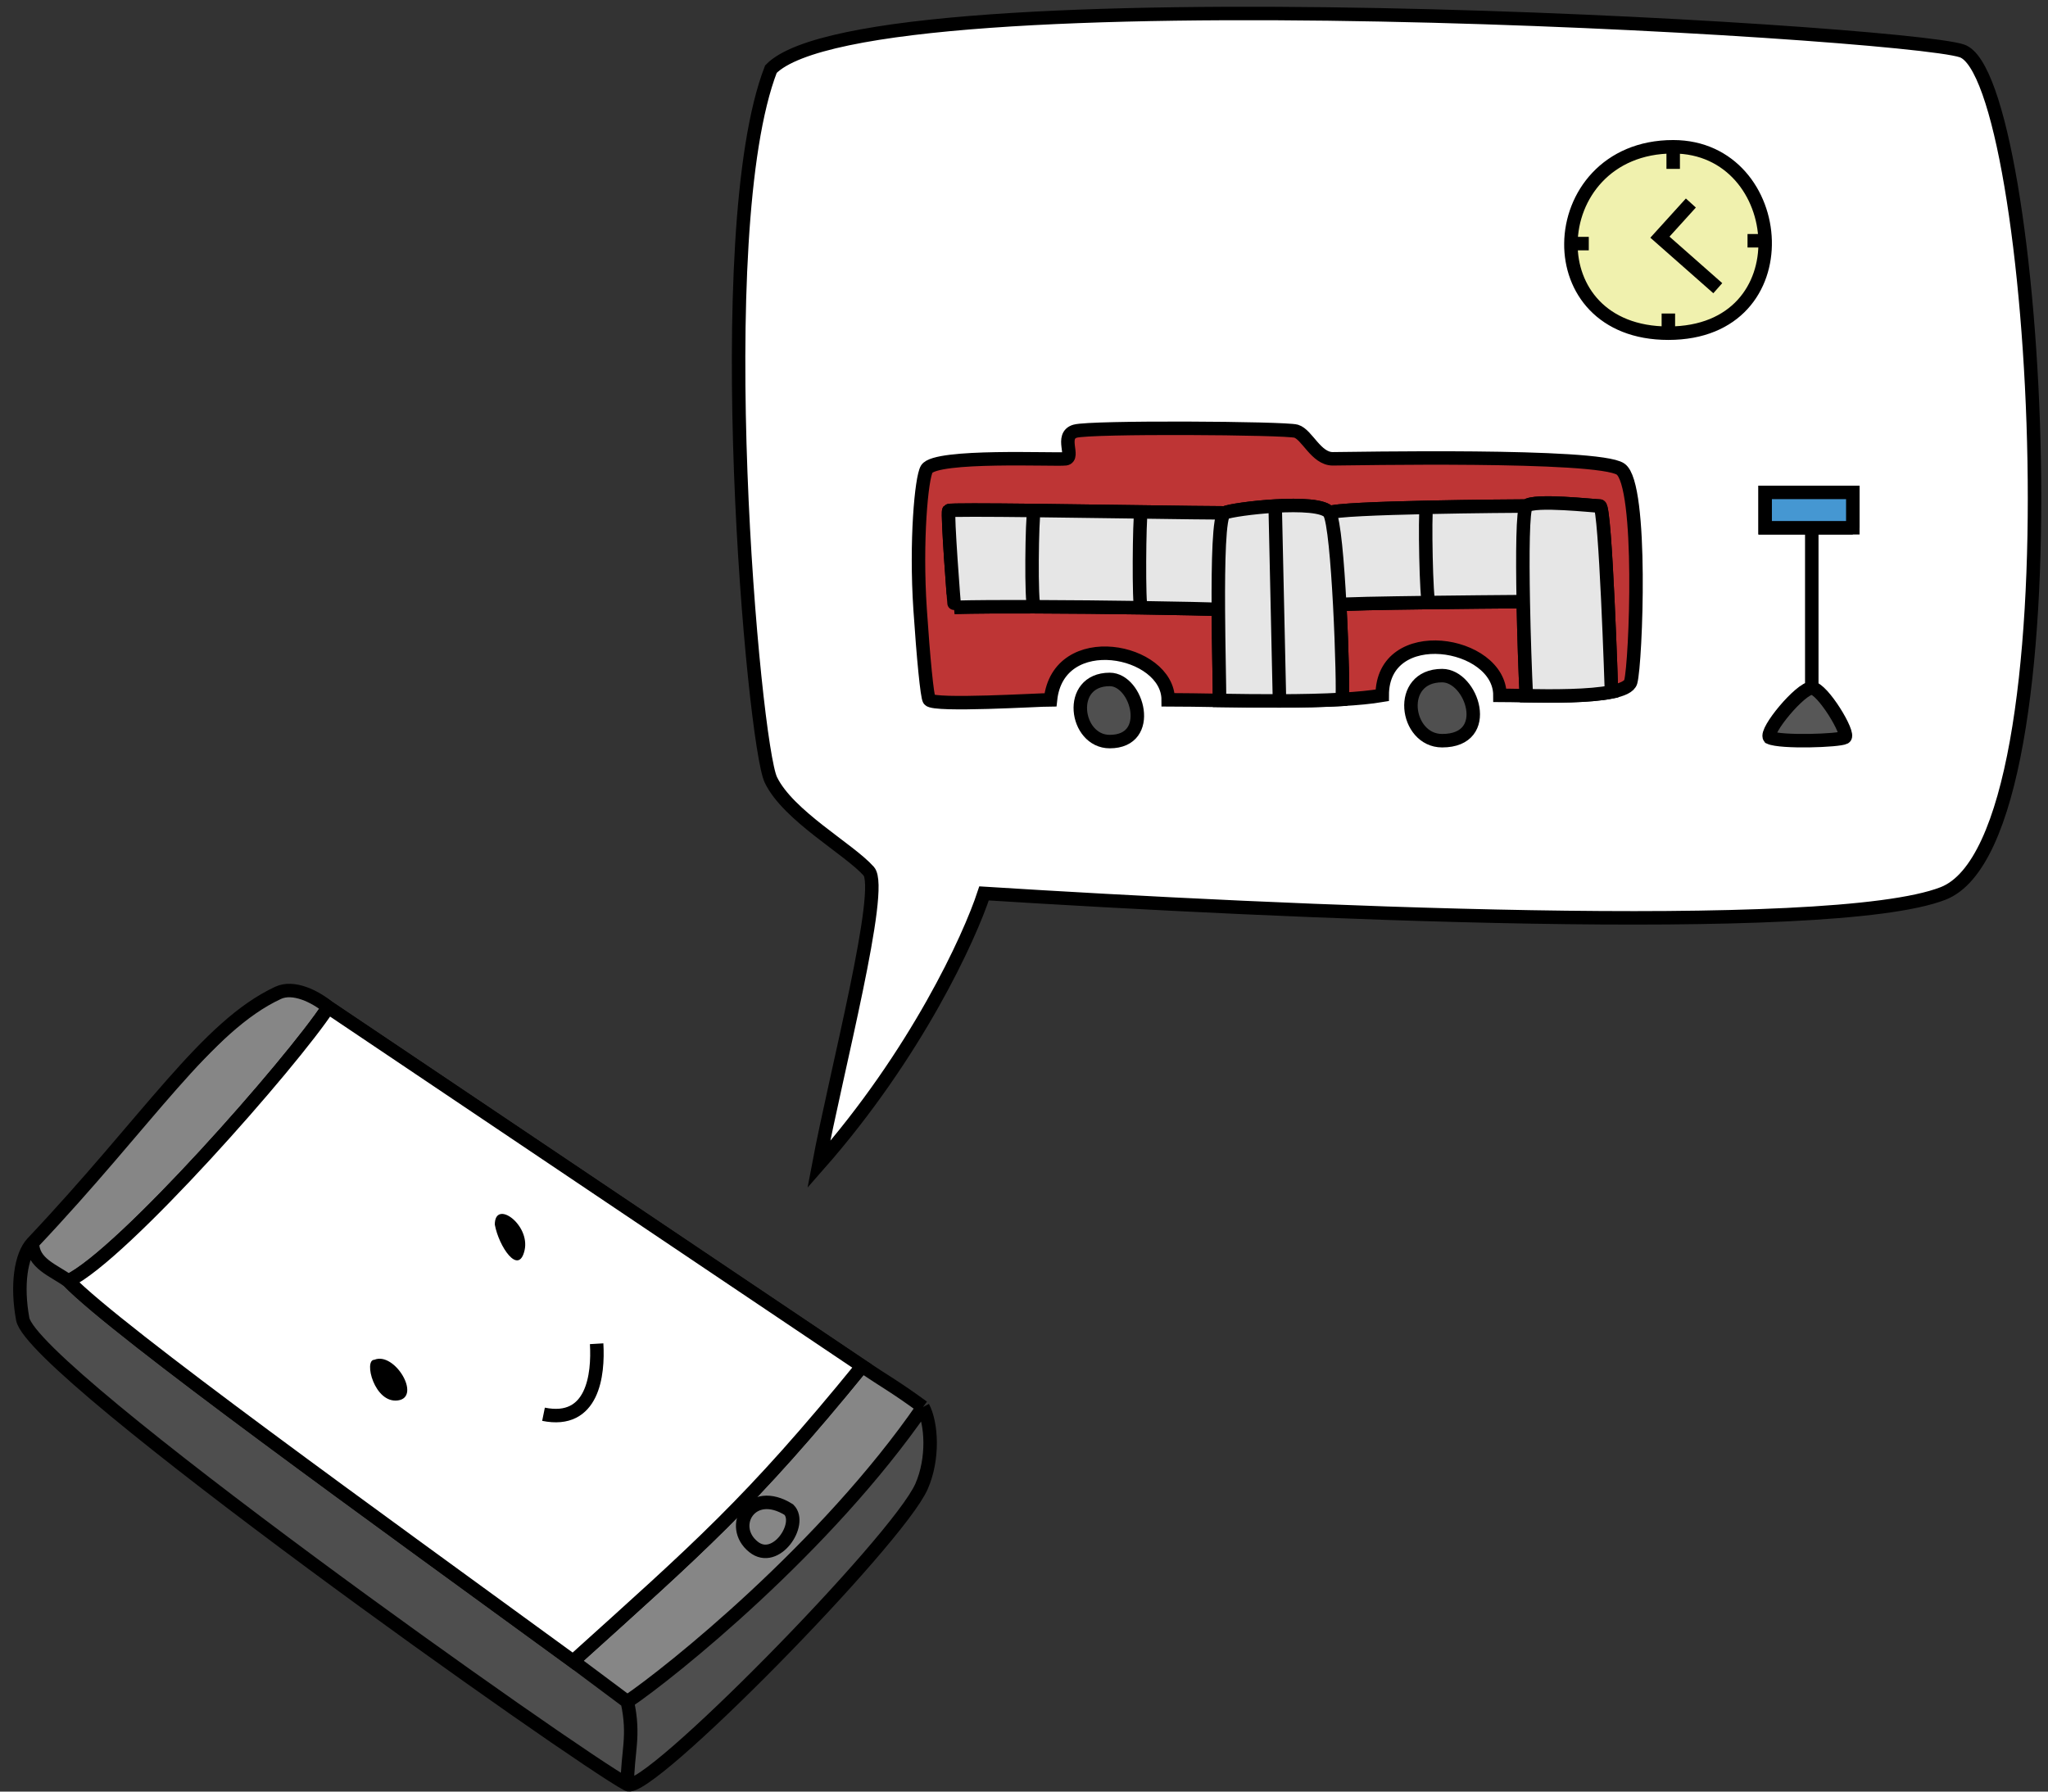 <svg width="152" height="133" viewBox="0 0 152 133" fill="none" xmlns="http://www.w3.org/2000/svg">
<rect x="0" y="0" width="152" height="133" fill="#333333" stroke="none"/>
<path d="M68.169 105.141C60.843 115.249 48.172 125.178 46.812 126.061C45.52 125.291 42.719 123.547 43.083 123.225C50.281 116.843 62.81 102.98 63.843 101.499C64.244 100.925 68.57 104.588 68.169 105.141Z" fill="#868686"/>
<path d="M24.187 75.186C24.255 75.866 6.711 94.535 5.351 95.419C4.059 94.648 2.101 92.999 1.884 92.564C1.612 92.02 19.832 73.8 20.443 73.46C21.055 73.12 24.119 74.506 24.187 75.186Z" fill="#868686"/>
<path d="M46.618 132.335C45.462 131.995 7.968 105.749 1.531 97.874L2.088 92.428L2.836 93.719C4.988 94.807 5.061 94.275 4.843 94.764C4.571 95.376 5.593 93.742 5.593 95.374C5.593 96.679 36.669 119.078 46.618 126.012C54.028 120.324 67.625 107.452 68.373 104.869C68.849 105.957 69.597 106.637 68.849 109.9C68.036 113.447 47.773 132.675 46.618 132.335Z" fill="#4E4E4E"/>
<path d="M2.412 92.269C11.048 83.128 15.31 76.186 20.641 73.704C21.781 73.172 23.392 73.975 24.364 74.775M2.412 92.269C1.543 93.188 1.227 95.419 1.686 97.918C2.412 101.873 43.01 130.606 46.561 132.462M2.412 92.269C2.412 93.802 3.992 94.303 5.075 95.093M46.561 126.328C49.789 124.15 61.331 114.868 68.503 104.454M46.561 126.328C47.126 128.912 46.561 130.067 46.561 132.462M46.561 126.328C44.988 125.154 44.107 124.496 42.534 123.321M68.503 104.454C69.148 105.665 69.308 108.271 68.394 110.348C66.618 114.384 47.914 133.425 46.561 132.462M68.503 104.454C66.404 102.921 65.751 102.604 63.988 101.419M42.534 123.321C51.807 114.948 55.669 111.638 63.988 101.419M42.534 123.321C27.66 112.47 8.869 98.968 5.075 95.093M63.988 101.419C48.514 91.013 39.838 85.18 24.364 74.775M5.075 95.093C9.111 93.156 21.69 78.869 24.364 74.775" stroke="black"/>
<path d="M63.988 101.418C55.669 111.638 51.807 114.948 42.534 123.321C27.66 112.47 8.869 98.968 5.075 95.093C9.111 93.156 21.69 78.869 24.364 74.774L63.988 101.418Z" fill="white" stroke="black"/>
<path d="M73.035 66.322C71.959 69.609 67.998 78.239 60.767 86.457C62.058 79.597 65.641 65.993 64.479 64.678C63.026 63.034 58.507 60.569 57.215 57.898C55.924 55.227 52.534 17.257 57.215 5.135C64.479 -2.315 141.117 2.28 145.604 3.776C151.279 5.667 154.715 62.212 144.222 66.322C135.828 69.609 94.773 67.692 73.035 66.322Z" fill="white" stroke="black"/>
<path d="M82.362 50.438C84.425 50.438 85.696 55.052 82.362 55.052C79.779 55.052 79.139 50.438 82.362 50.438Z" fill="#4F4F4F" stroke="black"/>
<path d="M107.034 50.154C109.258 50.154 110.867 54.986 107.034 54.986C104.281 54.986 103.628 50.154 107.034 50.154Z" fill="#4F4F4F" stroke="black"/>
<path d="M77.965 51.95C77.155 51.95 69.35 52.427 68.968 51.95C68.811 51.754 68.525 48.768 68.29 45.243C67.952 40.198 68.389 35.468 68.782 34.822C69.45 33.726 78.366 34.155 79.081 34.06C79.796 33.965 78.652 32.344 79.796 32.01C80.94 31.676 95.386 31.772 96.197 32.01C97.007 32.248 97.675 34.06 98.915 34.06C100.154 34.06 118.605 33.678 120.274 34.822C121.943 35.967 121.413 49.233 121.032 50.615C120.934 50.968 120.391 51.206 119.601 51.365C117.965 51.694 115.268 51.683 113.282 51.648C112.47 51.635 111.776 51.617 111.323 51.617C111.323 47.573 102.586 46.181 102.586 51.617C101.75 51.758 100.731 51.854 99.606 51.918C98.174 52 96.572 52.03 94.962 52.033C93.441 52.037 91.913 52.017 90.514 51.996C89.05 51.974 87.728 51.95 86.702 51.95C86.702 48.185 78.537 46.563 77.965 51.95Z" fill="#BE3535"/>
<path d="M90.514 51.996C89.05 51.974 87.728 51.95 86.702 51.95C86.702 48.185 78.537 46.563 77.965 51.95C77.155 51.95 69.35 52.427 68.968 51.95C68.811 51.754 68.525 48.768 68.29 45.243C67.952 40.198 68.389 35.468 68.782 34.822C69.45 33.726 78.366 34.155 79.081 34.06C79.796 33.965 78.652 32.344 79.796 32.01C80.94 31.676 95.386 31.772 96.197 32.01C97.007 32.248 97.675 34.06 98.915 34.06C100.154 34.06 118.605 33.678 120.274 34.822C121.943 35.967 121.413 49.233 121.032 50.615C120.934 50.968 120.391 51.206 119.601 51.365M90.514 51.996C91.913 52.017 93.441 52.037 94.962 52.033M90.514 51.996C90.514 50.896 90.44 48.067 90.424 45.243M90.885 38.074C91.245 37.919 92.927 37.665 94.642 37.566M90.885 38.074C90.474 38.249 90.405 41.742 90.424 45.243M90.885 38.074C89.877 38.074 87.49 38.041 84.689 38.002M98.668 38.074C98.314 37.529 96.46 37.461 94.642 37.566M98.668 38.074C99.002 38.587 99.266 41.731 99.434 44.895M98.668 38.074C98.984 37.866 102.41 37.739 105.869 37.664M99.606 51.918C100.731 51.854 101.75 51.758 102.586 51.617C102.586 46.181 111.323 47.573 111.323 51.617C111.776 51.617 112.47 51.635 113.282 51.648M99.606 51.918C98.174 52 96.572 52.03 94.962 52.033M99.606 51.918C99.68 51.647 99.612 48.26 99.434 44.895M94.642 37.566L94.962 52.033M113.282 51.648C115.268 51.683 117.965 51.694 119.601 51.365M113.282 51.648C113.199 49.982 113.103 47.266 113.055 44.661M113.282 37.566C113.864 37.058 118.312 37.566 118.736 37.566C119.159 37.566 119.601 51.365 119.601 51.365M113.282 37.566C113.014 37.8 112.99 41.129 113.055 44.661M113.282 37.566C112.922 37.566 109.379 37.588 105.869 37.664M113.055 44.661C111.183 44.674 108.526 44.698 106.056 44.73M99.434 44.895C99.494 44.831 102.593 44.773 106.056 44.73M90.424 45.243C89.863 45.21 87.578 45.158 84.689 45.115M105.869 37.664C105.737 38.074 105.846 44.732 106.056 44.73M84.689 38.002C84.557 38.413 84.502 44.987 84.689 45.115M84.689 38.002C82.144 37.966 79.256 37.925 76.748 37.897M84.689 45.115C82.248 45.079 79.377 45.048 76.748 45.041M76.748 37.897C73.24 37.858 70.473 37.845 70.42 37.91C70.288 38.074 70.817 45.084 70.84 45.084C72.318 45.045 74.439 45.034 76.748 45.041M76.748 37.897C76.589 38.36 76.51 44.838 76.748 45.041" stroke="black"/>
<path d="M90.885 38.074C91.245 37.919 92.927 37.665 94.642 37.566C96.46 37.461 98.314 37.529 98.668 38.074C98.984 37.866 102.41 37.739 105.869 37.664C109.379 37.589 112.922 37.566 113.282 37.566C113.864 37.058 118.312 37.566 118.736 37.566C119.159 37.566 119.602 51.365 119.602 51.365C117.965 51.694 115.268 51.683 113.282 51.649C113.2 49.983 113.103 47.266 113.055 44.661C111.183 44.675 108.527 44.698 106.056 44.73C102.593 44.773 99.495 44.831 99.434 44.895C99.612 48.26 99.681 51.647 99.606 51.918C98.175 52 96.572 52.03 94.962 52.034C93.441 52.037 91.913 52.017 90.514 51.996C90.514 50.896 90.44 48.067 90.424 45.243C89.863 45.21 87.578 45.158 84.689 45.115C82.248 45.079 79.377 45.048 76.748 45.041C74.439 45.034 72.318 45.045 70.841 45.084C70.817 45.085 70.288 38.074 70.42 37.91C70.473 37.845 73.24 37.858 76.748 37.897C79.257 37.925 82.144 37.966 84.689 38.002C87.491 38.041 89.877 38.074 90.885 38.074Z" fill="#E6E6E6"/>
<path d="M90.885 38.074C91.245 37.919 92.927 37.665 94.642 37.566M90.885 38.074C90.475 38.25 90.405 41.742 90.424 45.243M90.885 38.074C89.877 38.074 87.491 38.041 84.689 38.002M98.668 38.074C98.314 37.529 96.46 37.461 94.642 37.566M98.668 38.074C99.002 38.587 99.266 41.731 99.434 44.895M98.668 38.074C98.984 37.866 102.41 37.739 105.869 37.664M94.642 37.566L94.962 52.034M94.962 52.034C96.572 52.03 98.175 52 99.606 51.918C99.681 51.647 99.612 48.26 99.434 44.895M94.962 52.034C93.441 52.037 91.913 52.017 90.514 51.996C90.514 50.896 90.44 48.067 90.424 45.243M113.282 37.566C113.864 37.058 118.312 37.566 118.736 37.566C119.159 37.566 119.602 51.365 119.602 51.365C117.965 51.694 115.268 51.683 113.282 51.649C113.2 49.983 113.103 47.266 113.055 44.661M113.282 37.566C113.014 37.8 112.99 41.129 113.055 44.661M113.282 37.566C112.922 37.566 109.379 37.589 105.869 37.664M113.055 44.661C111.183 44.675 108.527 44.698 106.056 44.73M99.434 44.895C99.495 44.831 102.593 44.773 106.056 44.73M90.424 45.243C89.863 45.21 87.578 45.158 84.689 45.115M105.869 37.664C105.737 38.074 105.846 44.732 106.056 44.73M84.689 38.002C84.558 38.413 84.502 44.987 84.689 45.115M84.689 38.002C82.144 37.966 79.257 37.925 76.748 37.897M84.689 45.115C82.248 45.079 79.377 45.048 76.748 45.041M76.748 37.897C73.24 37.858 70.473 37.845 70.42 37.91C70.288 38.074 70.817 45.085 70.841 45.084C72.318 45.045 74.439 45.034 76.748 45.041M76.748 37.897C76.589 38.36 76.51 44.838 76.748 45.041" stroke="black"/>
<path d="M131.006 17.873C130.92 14.394 128.471 10.896 124.182 10.896C119.255 10.896 116.621 14.537 116.591 18.084C116.564 21.452 118.885 24.735 123.824 24.735C128.866 24.735 131.091 21.314 131.006 17.873Z" fill="#F0F1AE"/>
<path d="M123.824 24.735C128.866 24.735 131.091 21.314 131.006 17.873M123.824 24.735V23.273M123.824 24.735C118.885 24.735 116.564 21.452 116.591 18.084M124.182 10.896C128.471 10.896 130.92 14.394 131.006 17.873M124.182 10.896V12.536M124.182 10.896C119.255 10.896 116.621 14.537 116.591 18.084M131.006 17.873H129.699M116.591 18.084H117.918" stroke="black"/>
<path d="M125.494 15.071L123.197 17.606L127.492 21.394" stroke="black"/>
<path d="M136.914 54.748C136.496 54.986 132.171 55.136 131.336 54.748C130.978 54.271 133.633 51.08 134.468 51.08C135.255 51.08 137.331 54.509 136.914 54.748Z" fill="#575757"/>
<path d="M137.513 39.179H134.468H131.008V36.554H137.513V39.179Z" fill="#575757"/>
<path d="M134.468 51.08C135.255 51.08 137.331 54.509 136.914 54.748C136.496 54.986 132.171 55.136 131.336 54.748C130.978 54.271 133.633 51.08 134.468 51.08ZM134.468 51.08C134.468 50.817 134.468 43.036 134.468 39.179M134.468 39.179C134.897 39.179 136.877 39.179 137.513 39.179M134.468 39.179H131.008V36.554H137.513V39.179M134.468 39.179H137.513" stroke="black"/>
<path d="M58.547 112.069C59.596 113.118 57.593 116.17 55.924 114.834C54.025 113.315 55.733 110.304 58.547 112.069Z" stroke="black"/>
<path d="M137.513 36.554V39.179H134.468H131.008V36.554H137.513Z" fill="#4597D2" stroke="black"/>
<path d="M40.339 104.988C44.01 105.736 44.418 102.065 44.282 99.753" stroke="black"/>
<path d="M36.724 90.909C37.019 92.528 38.49 94.735 38.932 92.822C39.373 90.909 36.724 88.996 36.724 90.909Z" fill="black"/>
<path d="M27.782 100.944C29.291 100.315 31.302 103.709 29.542 103.96C27.782 104.212 26.97 100.944 27.782 100.944Z" fill="black"/>
</svg>
